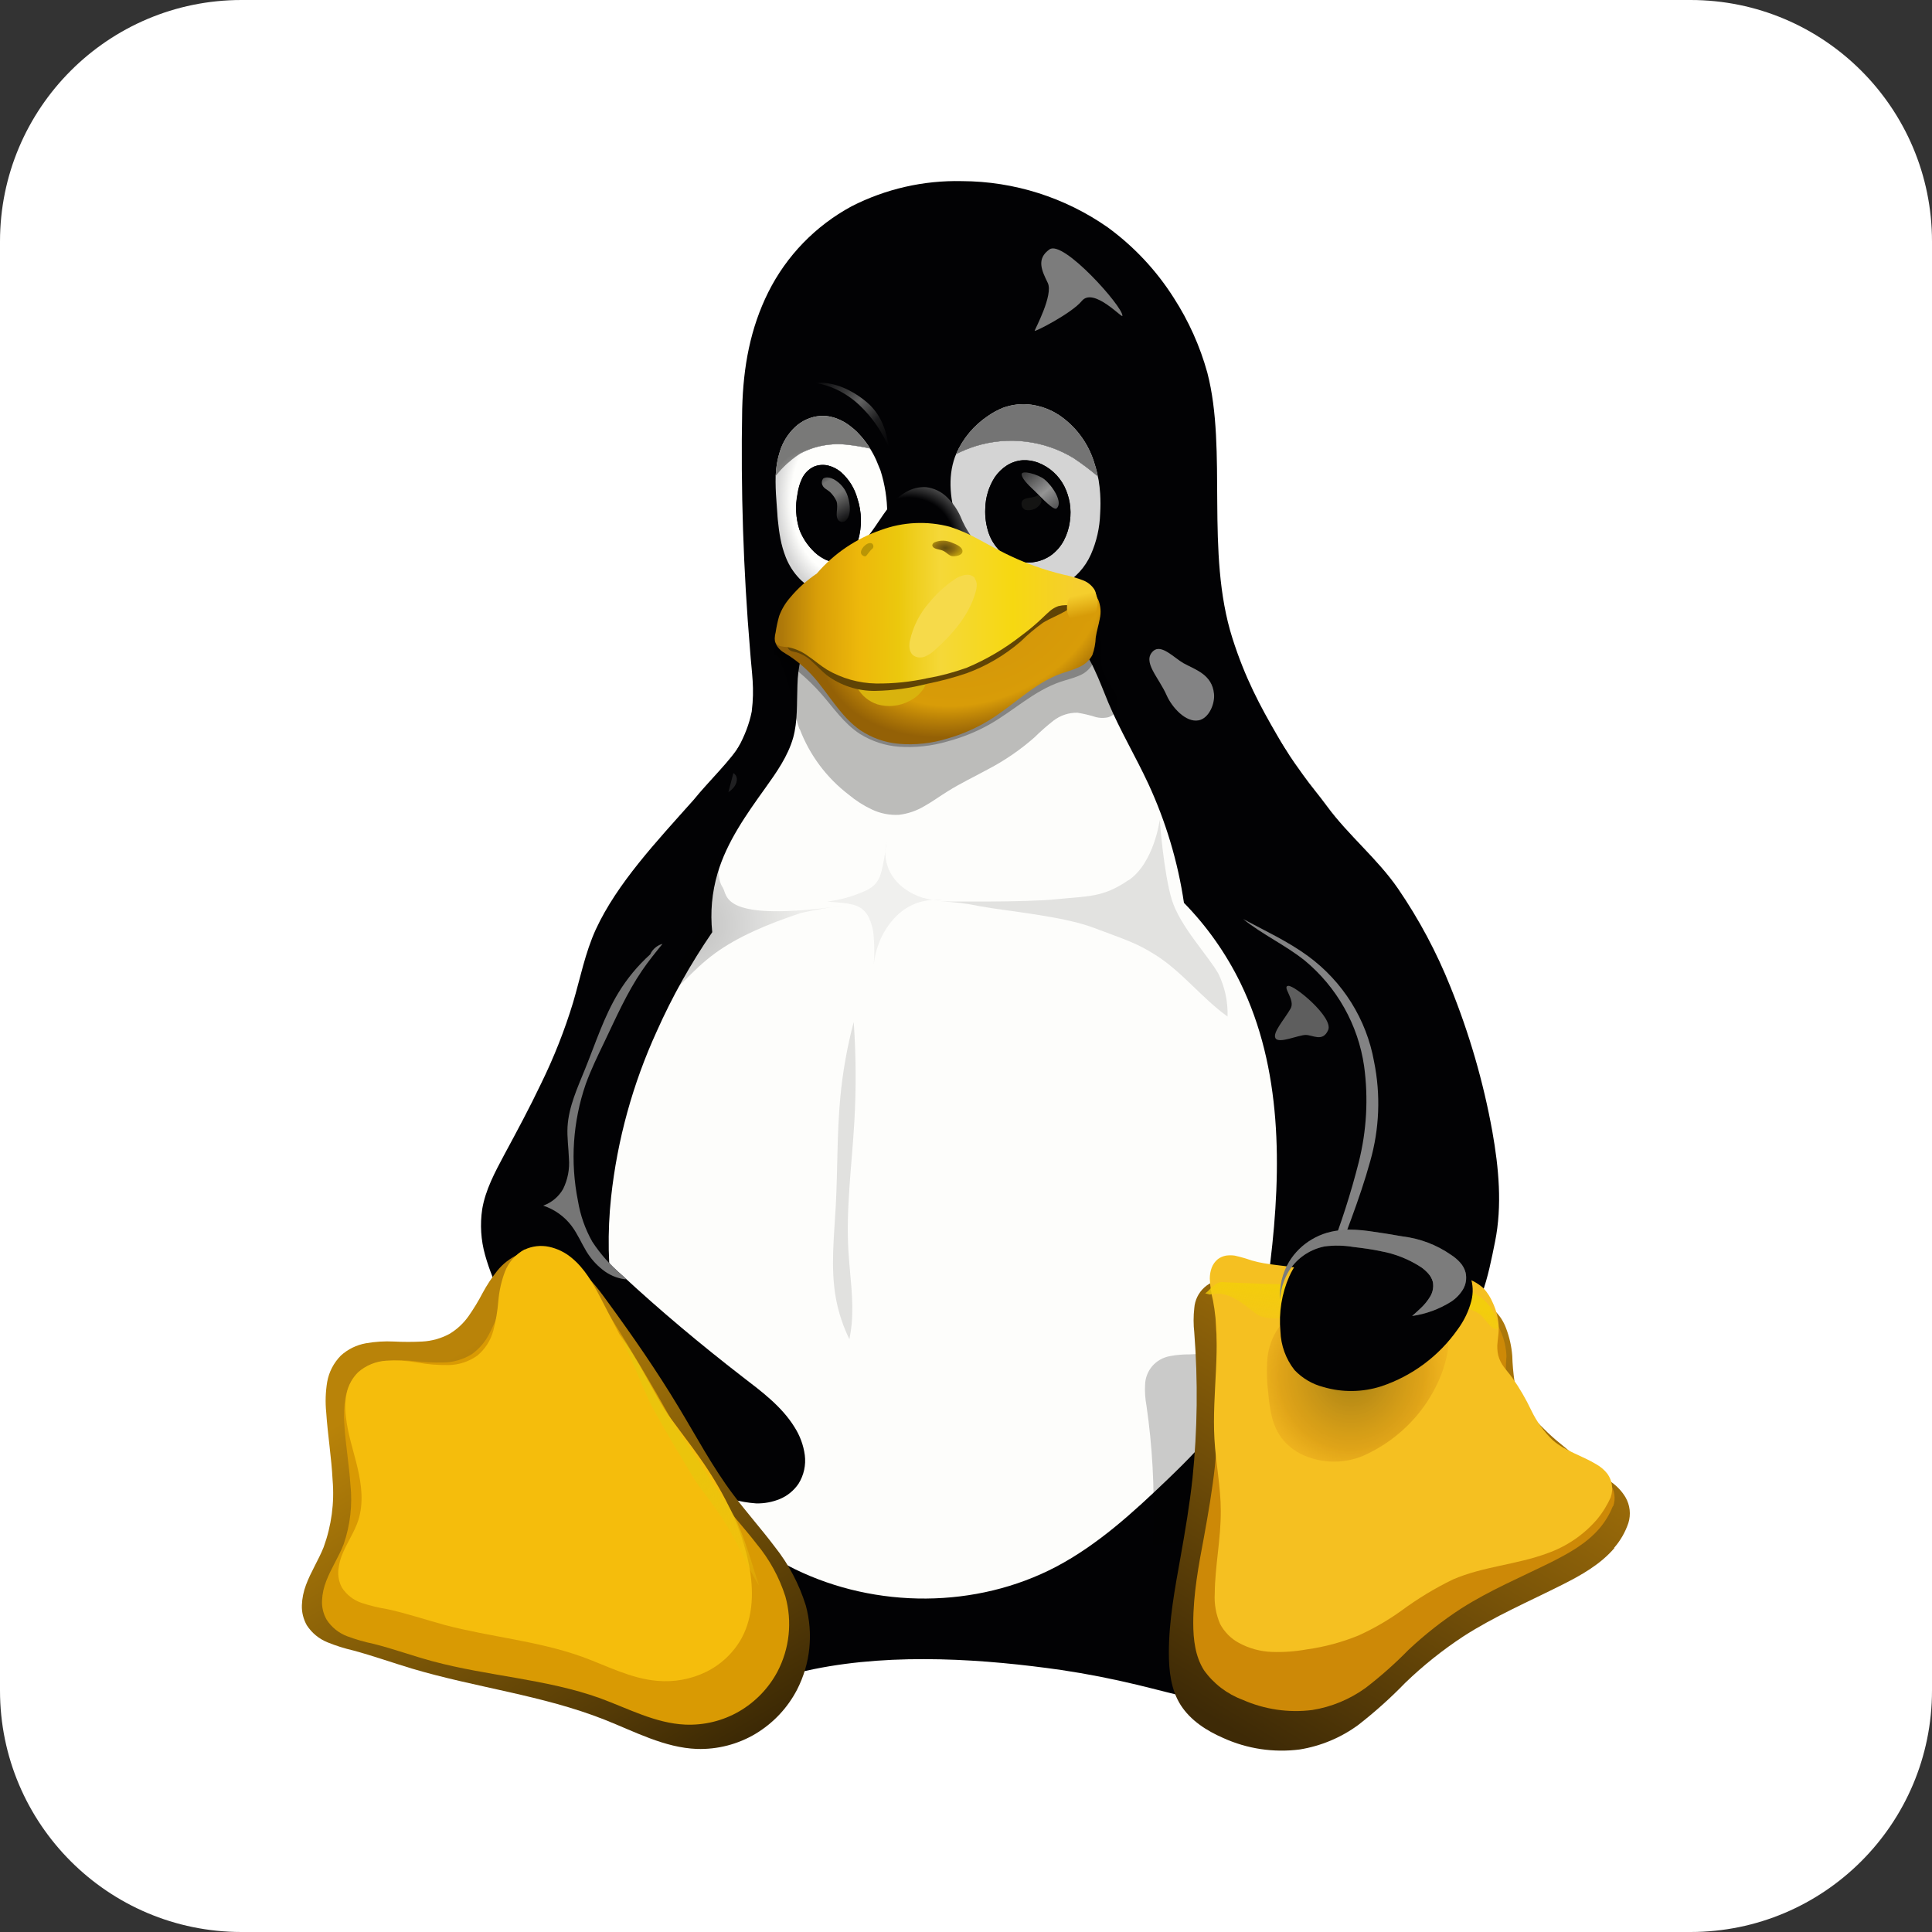 <svg width="32" height="32" viewBox="0 0 32 32" fill="none" xmlns="http://www.w3.org/2000/svg">
<rect x="0" y="0" width="32" height="32" fill="#333333" stroke="none"/>
<path d="M0 4C0 1.791 1.791 0 4 0H28C30.209 0 32 1.791 32 4V28C32 30.209 30.209 32 28 32H4C1.791 32 0 30.209 0 28V4Z" fill="white"/>
<g clip-path="url(#clip0_228_3774)">
<path d="M15.933 3C15.297 2.985 14.668 3.129 14.103 3.418C13.508 3.74 13.027 4.236 12.726 4.838C12.428 5.435 12.31 6.073 12.293 6.775C12.268 8.11 12.312 9.446 12.424 10.777C12.452 11.163 12.5 11.39 12.451 11.786C12.284 12.627 11.54 13.196 11.143 13.94C10.706 14.757 10.525 15.68 10.191 16.545C9.889 17.332 9.465 18.078 9.178 18.875C8.778 19.99 8.658 21.215 8.922 22.369C9.132 23.25 9.539 24.073 10.114 24.778C10.031 24.925 9.952 25.074 9.867 25.216C9.602 25.665 9.283 26.091 9.133 26.591C9.053 26.84 9.033 27.105 9.076 27.363C9.121 27.622 9.257 27.857 9.461 28.026C9.598 28.13 9.756 28.203 9.925 28.238C10.093 28.274 10.265 28.289 10.437 28.282C11.09 28.269 11.722 28.072 12.355 27.908C12.728 27.811 13.106 27.724 13.485 27.645C14.831 27.372 16.332 27.482 17.582 27.661C18.005 27.724 18.425 27.807 18.841 27.907C19.492 28.064 20.142 28.263 20.811 28.281C20.989 28.29 21.167 28.276 21.341 28.241C21.515 28.205 21.678 28.132 21.819 28.025C22.022 27.856 22.159 27.62 22.203 27.361C22.246 27.102 22.227 26.837 22.146 26.588C21.994 26.088 21.67 25.663 21.401 25.215C21.295 25.04 21.196 24.856 21.091 24.679C21.91 23.786 22.534 22.735 22.925 21.592C23.337 20.342 23.412 18.997 23.239 17.694C23.066 16.391 22.649 15.128 22.1 13.931C21.412 12.43 20.832 11.889 20.413 10.572C19.96 9.148 20.334 7.464 19.997 6.172C19.875 5.732 19.687 5.314 19.439 4.93C19.152 4.478 18.782 4.083 18.348 3.766C17.641 3.271 16.798 3.003 15.933 3Z" fill="#020204"/>
<path d="M13.452 10.516C13.361 10.633 13.297 10.768 13.263 10.911C13.229 11.055 13.211 11.201 13.208 11.349C13.196 11.642 13.215 11.941 13.136 12.224C13.048 12.527 12.864 12.789 12.681 13.045C12.363 13.488 12.04 13.942 11.886 14.463C11.792 14.78 11.762 15.112 11.797 15.44C11.441 15.959 11.133 16.509 10.877 17.084C10.48 17.953 10.225 18.878 10.122 19.826C9.996 20.99 10.167 22.166 10.619 23.247C10.948 24.027 11.452 24.723 12.092 25.282C12.418 25.563 12.78 25.801 13.168 25.991C14.511 26.646 16.17 26.646 17.495 25.949C18.185 25.584 18.768 25.051 19.33 24.512C19.669 24.186 20.005 23.854 20.263 23.462C20.76 22.71 20.933 21.799 21.041 20.903C21.229 19.342 21.235 17.694 20.545 16.279C20.306 15.791 19.991 15.343 19.61 14.954C19.509 14.271 19.309 13.607 19.019 12.98C18.809 12.529 18.553 12.1 18.359 11.642C18.28 11.454 18.21 11.262 18.122 11.078C18.038 10.891 17.92 10.721 17.775 10.576C17.62 10.433 17.435 10.327 17.233 10.264C17.033 10.202 16.825 10.166 16.615 10.158C16.194 10.137 15.773 10.192 15.352 10.175C15.017 10.162 14.682 10.104 14.348 10.123C14.18 10.13 14.014 10.165 13.858 10.226C13.7 10.286 13.562 10.385 13.455 10.515" fill="#FDFDFB"/>
<path opacity="0.25" d="M11.97 14.698C12.058 14.831 11.914 15.291 14.001 14.997C13.756 15.025 13.512 15.066 13.272 15.12C12.709 15.306 12.219 15.515 11.841 15.791C11.463 16.068 11.192 16.421 10.848 16.728C10.848 16.728 11.404 15.72 11.543 15.415C11.682 15.11 11.52 15.125 11.631 14.679C11.717 14.371 11.844 14.077 12.01 13.804C12.01 13.804 11.793 14.435 11.97 14.698Z" fill="url(#paint0_radial_228_3774)"/>
<path opacity="0.42" d="M18.692 14.577C18.266 14.871 18.016 14.84 17.5 14.894C16.983 14.948 15.584 14.931 15.584 14.931C15.803 14.938 16.02 14.965 16.235 15.011C16.684 15.093 17.6 15.172 18.115 15.367C18.631 15.561 18.822 15.617 19.132 15.813C19.578 16.092 19.905 16.531 20.332 16.837C20.34 16.592 20.288 16.348 20.18 16.127C20.009 15.824 19.545 15.345 19.409 14.902C19.273 14.459 19.209 13.577 19.209 13.577C19.209 13.577 19.12 14.287 18.692 14.581V14.577Z" fill="url(#paint1_radial_228_3774)"/>
<path opacity="0.2" d="M14.685 13.949C14.669 14.077 14.649 14.204 14.623 14.33C14.612 14.392 14.596 14.453 14.575 14.513C14.552 14.572 14.516 14.626 14.469 14.67C14.426 14.706 14.378 14.736 14.326 14.758C14.128 14.847 13.916 14.906 13.7 14.933C13.788 14.939 13.876 14.947 13.958 14.955C14.013 14.961 14.067 14.969 14.12 14.982C14.173 14.994 14.224 15.016 14.269 15.047C14.317 15.084 14.356 15.13 14.384 15.183C14.436 15.29 14.466 15.406 14.472 15.525C14.485 15.676 14.485 15.828 14.472 15.979C14.482 15.878 14.504 15.778 14.536 15.682C14.593 15.507 14.687 15.346 14.811 15.21C14.861 15.156 14.916 15.108 14.975 15.066C15.162 14.937 15.39 14.882 15.615 14.912C15.386 14.921 15.162 14.852 14.979 14.716C14.886 14.648 14.808 14.562 14.751 14.462C14.665 14.305 14.641 14.122 14.685 13.949Z" fill="url(#paint2_radial_228_3774)"/>
<path opacity="0.11" d="M14.14 16.928C14.032 17.338 13.957 17.756 13.918 18.178C13.862 18.774 13.875 19.374 13.843 19.972C13.816 20.48 13.755 20.993 13.843 21.493C13.886 21.732 13.962 21.964 14.069 22.182C14.086 22.099 14.098 22.015 14.106 21.931C14.144 21.525 14.075 21.118 14.052 20.711C14.011 19.997 14.111 19.285 14.151 18.572C14.182 18.024 14.179 17.475 14.14 16.928Z" fill="black"/>
<path opacity="0.25" d="M12.204 12.896C12.194 12.77 12.013 12.752 11.932 12.814C11.864 12.867 11.8 13.047 11.858 13.118C11.955 13.233 12.219 13.065 12.204 12.896Z" fill="#7C7C7C"/>
<path opacity="0.75" d="M21.335 16.329C21.441 16.312 22.088 16.854 21.999 17.06C21.909 17.267 21.744 17.141 21.625 17.142C21.506 17.143 21.184 17.29 21.127 17.198C21.071 17.106 21.27 16.89 21.374 16.709C21.463 16.564 21.23 16.344 21.335 16.329Z" fill="#7C7C7C"/>
<path d="M17.384 4.13C17.158 4.288 17.257 4.486 17.354 4.685C17.451 4.883 17.14 5.455 17.137 5.479C17.133 5.504 17.75 5.19 17.918 4.985C18.116 4.743 18.618 5.311 18.59 5.226C18.59 5.071 17.611 3.971 17.384 4.13Z" fill="#7C7C7C"/>
<path d="M19.102 10.782C18.911 10.957 19.19 11.214 19.324 11.518C19.407 11.707 19.636 11.973 19.854 11.931C20.021 11.899 20.124 11.662 20.108 11.494C20.077 11.171 19.803 11.095 19.603 10.985C19.448 10.897 19.236 10.662 19.102 10.782Z" fill="#838384"/>
<path d="M13.245 12.072C13.408 12.503 13.689 12.881 14.057 13.162C14.174 13.26 14.303 13.343 14.442 13.408C14.581 13.474 14.735 13.504 14.889 13.496C15.038 13.478 15.183 13.429 15.312 13.351C15.442 13.278 15.564 13.189 15.691 13.11C15.909 12.973 16.142 12.863 16.367 12.74C16.642 12.596 16.899 12.42 17.132 12.215C17.233 12.116 17.339 12.022 17.45 11.935C17.564 11.848 17.703 11.802 17.847 11.805C17.952 11.822 18.056 11.847 18.157 11.879C18.209 11.891 18.263 11.894 18.316 11.887C18.345 11.884 18.374 11.876 18.401 11.861C18.427 11.848 18.45 11.829 18.469 11.806C18.488 11.783 18.502 11.757 18.511 11.728C18.52 11.7 18.523 11.67 18.52 11.641C18.515 11.576 18.496 11.513 18.464 11.456C18.39 11.35 18.325 11.237 18.27 11.12C18.241 11.008 18.233 10.893 18.244 10.778C18.255 10.663 18.237 10.547 18.191 10.44C18.148 10.364 18.083 10.303 18.004 10.264C17.924 10.225 17.838 10.2 17.75 10.193C17.573 10.19 17.395 10.199 17.22 10.221C16.985 10.235 16.749 10.205 16.513 10.221C16.221 10.239 15.934 10.324 15.641 10.324C15.307 10.324 14.973 10.216 14.643 10.268C14.502 10.296 14.364 10.336 14.23 10.386C14.096 10.438 13.954 10.468 13.81 10.473C13.647 10.473 13.489 10.415 13.328 10.403C13.246 10.396 13.164 10.405 13.086 10.431C13.009 10.459 12.944 10.513 12.904 10.585C12.883 10.626 12.871 10.671 12.869 10.718C12.868 10.764 12.874 10.81 12.885 10.855C12.912 10.944 12.945 11.032 12.983 11.118C13.107 11.428 13.132 11.77 13.243 12.08" fill="black" fill-opacity="0.26"/>
<path opacity="0.3" d="M12.826 10.841C13.116 11.017 13.377 11.236 13.601 11.49C13.805 11.722 13.978 11.985 14.245 12.157C14.439 12.278 14.66 12.351 14.889 12.368C15.159 12.387 15.431 12.357 15.691 12.281C15.931 12.217 16.162 12.125 16.378 12.005C16.785 11.777 17.124 11.441 17.571 11.291C17.669 11.258 17.771 11.235 17.864 11.195C17.96 11.159 18.04 11.093 18.093 11.007C18.126 10.922 18.145 10.831 18.149 10.739C18.164 10.642 18.197 10.549 18.216 10.452C18.24 10.356 18.231 10.255 18.191 10.165C18.149 10.09 18.084 10.031 18.006 9.996C17.925 9.961 17.837 9.941 17.749 9.94C17.571 9.944 17.394 9.96 17.219 9.988C16.985 10.007 16.749 9.98 16.513 9.988C16.22 9.996 15.932 10.056 15.64 10.069C15.307 10.083 14.975 10.035 14.642 10.024C14.498 10.017 14.354 10.024 14.211 10.045C14.07 10.066 13.935 10.114 13.812 10.185C13.702 10.264 13.595 10.349 13.495 10.439C13.44 10.482 13.381 10.518 13.318 10.548C13.255 10.578 13.187 10.595 13.117 10.6C13.082 10.6 13.046 10.6 13.01 10.6C12.95 10.609 12.897 10.64 12.86 10.687C12.843 10.709 12.83 10.735 12.824 10.762C12.818 10.789 12.817 10.817 12.823 10.845" fill="black"/>
<path d="M21.61 15.91C22.145 16.354 22.495 16.977 22.594 17.661C22.666 18.19 22.636 18.729 22.506 19.247C22.375 19.765 22.212 20.273 22.017 20.77C21.937 20.968 21.878 21.173 21.841 21.383C21.803 21.594 21.834 21.811 21.929 22.003C22.056 22.216 22.261 22.37 22.501 22.434C22.736 22.5 22.985 22.503 23.221 22.443C23.457 22.385 23.853 22.31 24.045 22.162C24.531 21.787 24.647 21.136 24.763 20.565C24.883 19.969 24.825 19.344 24.718 18.742C24.57 17.921 24.336 17.117 24.023 16.343C23.795 15.773 23.505 15.229 23.158 14.722C22.818 14.226 22.336 13.839 21.98 13.354C21.857 13.185 21.707 13.01 21.586 12.839C21.321 12.472 21.383 12.541 21.221 12.303C21.103 12.128 20.916 12.071 20.72 11.995C20.608 11.947 20.487 11.921 20.364 11.92C20.242 11.918 20.12 11.941 20.006 11.987C19.893 12.033 19.79 12.1 19.703 12.186C19.616 12.272 19.547 12.374 19.501 12.486C19.392 12.741 19.361 13.022 19.413 13.293C19.485 13.642 19.621 13.974 19.814 14.273C20.01 14.624 20.265 14.939 20.567 15.205C20.892 15.473 21.283 15.649 21.611 15.91" fill="#020204"/>
<path d="M11.488 13.249C10.864 13.949 10.221 14.633 9.869 15.393C9.692 15.78 9.612 16.199 9.492 16.605C9.352 17.066 9.174 17.515 8.962 17.948C8.771 18.349 8.56 18.741 8.349 19.132C8.197 19.417 8.04 19.709 7.987 20.027C7.949 20.28 7.965 20.539 8.034 20.785C8.103 21.032 8.199 21.27 8.32 21.495C8.831 22.465 9.564 23.302 10.461 23.939C10.864 24.229 11.296 24.479 11.75 24.685C11.99 24.808 12.254 24.882 12.524 24.901C12.66 24.904 12.795 24.879 12.92 24.827C13.045 24.774 13.151 24.686 13.227 24.574C13.315 24.432 13.351 24.265 13.33 24.101C13.308 23.937 13.25 23.78 13.161 23.64C12.95 23.297 12.617 23.049 12.296 22.803C11.607 22.27 10.937 21.71 10.298 21.117C10.11 20.957 9.946 20.772 9.81 20.566C9.692 20.357 9.612 20.128 9.573 19.892C9.443 19.246 9.488 18.578 9.702 17.955C9.79 17.713 9.902 17.483 10.012 17.255C10.204 16.853 10.384 16.443 10.634 16.076C10.947 15.618 11.365 15.23 11.619 14.738C11.835 14.323 11.921 13.857 12.005 13.398C12.069 13.039 12.195 12.687 12.258 12.327C12.134 12.561 11.734 12.944 11.488 13.249Z" fill="#020204"/>
<path d="M22.695 19.234C22.848 18.697 22.87 18.132 22.759 17.585C22.634 16.883 22.241 16.257 21.663 15.834C21.332 15.592 20.957 15.419 20.59 15.222C20.909 15.479 21.29 15.653 21.61 15.909C22.145 16.352 22.495 16.975 22.594 17.659C22.666 18.189 22.636 18.727 22.506 19.246C22.375 19.763 22.212 20.271 22.017 20.769C21.937 20.966 21.878 21.171 21.841 21.381C21.823 21.503 21.825 21.626 21.845 21.747C21.899 21.531 21.965 21.317 22.042 21.108C22.264 20.484 22.519 19.873 22.695 19.234Z" fill="#838384"/>
<path opacity="0.95" d="M10.77 15.807C10.563 15.994 10.384 16.21 10.24 16.448C10.004 16.838 9.865 17.276 9.694 17.698C9.567 18.013 9.419 18.328 9.4 18.666C9.391 18.841 9.417 19.016 9.423 19.187C9.438 19.361 9.404 19.536 9.327 19.693C9.254 19.821 9.137 19.919 8.997 19.969C9.185 20.031 9.35 20.149 9.468 20.306C9.567 20.438 9.63 20.591 9.715 20.731C9.785 20.845 9.874 20.946 9.979 21.029C10.084 21.114 10.21 21.169 10.343 21.188H10.379L10.298 21.117C10.11 20.957 9.945 20.772 9.81 20.566C9.692 20.357 9.612 20.128 9.573 19.892C9.443 19.246 9.487 18.578 9.702 17.955C9.79 17.713 9.902 17.483 10.012 17.255C10.204 16.853 10.384 16.443 10.634 16.076C10.739 15.922 10.856 15.777 10.973 15.634C10.936 15.643 10.9 15.66 10.869 15.684C10.826 15.716 10.791 15.758 10.77 15.807Z" fill="#7C7C7C"/>
<path opacity="0.2" d="M25.227 24.897C25.184 25.034 25.122 25.165 25.041 25.284C24.864 25.546 24.599 25.745 24.34 25.929C23.899 26.24 23.434 26.527 23.016 26.882C22.74 27.123 22.485 27.387 22.252 27.67C22.061 27.917 21.855 28.153 21.634 28.375C21.408 28.592 21.137 28.757 20.839 28.859C20.491 28.967 20.119 28.975 19.767 28.882C19.526 28.833 19.309 28.707 19.148 28.523C18.999 28.33 18.951 28.072 18.934 27.818C18.918 27.363 18.942 26.906 19.006 26.455C19.047 26.077 19.085 25.698 19.101 25.317C19.124 24.636 19.087 23.955 18.989 23.28C18.968 23.168 18.96 23.054 18.966 22.94C18.968 22.825 19.011 22.714 19.086 22.626C19.162 22.539 19.267 22.48 19.382 22.461C19.486 22.441 19.592 22.432 19.699 22.433C19.946 22.419 20.194 22.419 20.441 22.433C20.596 22.447 20.747 22.475 20.901 22.489C21.165 22.52 21.433 22.5 21.689 22.43C21.967 22.349 22.232 22.198 22.514 22.156C22.628 22.14 22.744 22.14 22.859 22.156C22.973 22.166 23.083 22.206 23.176 22.273C23.242 22.328 23.295 22.397 23.33 22.475C23.387 22.593 23.425 22.719 23.443 22.848C23.455 22.966 23.473 23.082 23.497 23.198C23.551 23.378 23.653 23.54 23.794 23.666C23.933 23.788 24.083 23.898 24.243 23.992C24.399 24.093 24.56 24.186 24.726 24.27C24.804 24.309 24.884 24.343 24.96 24.387C25.037 24.429 25.103 24.487 25.155 24.556C25.224 24.659 25.252 24.785 25.23 24.907" fill="url(#paint3_linear_228_3774)"/>
<path d="M26.74 25.64C26.508 25.912 26.186 26.093 25.866 26.253C25.32 26.528 24.753 26.771 24.24 27.102C23.896 27.328 23.574 27.585 23.278 27.87C23.035 28.121 22.774 28.355 22.498 28.57C22.211 28.781 21.878 28.92 21.526 28.977C21.096 29.032 20.659 28.967 20.264 28.788C19.987 28.668 19.721 28.498 19.557 28.243C19.394 27.988 19.36 27.675 19.36 27.375C19.36 26.843 19.459 26.317 19.553 25.792C19.631 25.355 19.705 24.917 19.752 24.48C19.834 23.679 19.843 22.873 19.781 22.071C19.766 21.937 19.766 21.802 19.781 21.668C19.79 21.536 19.85 21.413 19.948 21.324C20.047 21.235 20.177 21.187 20.311 21.191C20.436 21.189 20.561 21.199 20.685 21.222C20.979 21.256 21.27 21.305 21.558 21.372C21.735 21.419 21.911 21.482 22.094 21.531C22.394 21.616 22.708 21.645 23.019 21.614C23.352 21.576 23.675 21.451 24.009 21.459C24.147 21.463 24.284 21.487 24.415 21.529C24.551 21.566 24.676 21.635 24.778 21.73C24.852 21.808 24.908 21.899 24.945 21.999C25.001 22.147 25.036 22.301 25.048 22.459C25.052 22.598 25.064 22.736 25.084 22.874C25.134 23.1 25.241 23.309 25.396 23.482C25.549 23.654 25.717 23.812 25.898 23.955C26.075 24.102 26.251 24.248 26.443 24.378C26.531 24.438 26.625 24.495 26.708 24.562C26.794 24.626 26.868 24.707 26.923 24.799C26.96 24.863 26.984 24.934 26.992 25.008C27 25.081 26.993 25.155 26.971 25.226C26.92 25.377 26.84 25.516 26.735 25.637L26.74 25.64Z" fill="url(#paint4_linear_228_3774)"/>
<path d="M26.713 24.949C26.659 25.085 26.582 25.211 26.486 25.322C26.274 25.568 25.98 25.729 25.692 25.875C25.193 26.122 24.676 26.34 24.206 26.639C23.894 26.841 23.601 27.072 23.33 27.326C23.108 27.553 22.87 27.764 22.619 27.957C22.357 28.146 22.055 28.272 21.736 28.323C21.343 28.373 20.944 28.314 20.582 28.154C20.324 28.058 20.1 27.887 19.941 27.663C19.796 27.434 19.764 27.153 19.764 26.882C19.764 26.404 19.852 25.93 19.941 25.461C20.012 25.069 20.08 24.677 20.123 24.282C20.195 23.562 20.203 22.838 20.149 22.117C20.136 21.997 20.136 21.875 20.149 21.755C20.158 21.636 20.213 21.525 20.302 21.445C20.391 21.365 20.507 21.322 20.628 21.324C20.742 21.323 20.857 21.332 20.97 21.353C21.237 21.384 21.502 21.43 21.765 21.488C21.929 21.531 22.09 21.588 22.254 21.631C22.528 21.708 22.814 21.733 23.098 21.706C23.402 21.671 23.698 21.56 24.003 21.567C24.129 21.571 24.253 21.592 24.373 21.63C24.497 21.662 24.611 21.724 24.705 21.81C24.771 21.88 24.822 21.962 24.857 22.052C24.914 22.182 24.946 22.322 24.952 22.465C24.939 22.613 24.936 22.761 24.942 22.909C24.962 23.028 25.007 23.142 25.074 23.242C25.142 23.342 25.216 23.438 25.297 23.528C25.441 23.712 25.607 23.878 25.791 24.023C26.008 24.177 26.265 24.268 26.488 24.414C26.556 24.455 26.616 24.507 26.665 24.57C26.704 24.624 26.729 24.687 26.739 24.753C26.748 24.819 26.742 24.886 26.719 24.949" fill="#CD8907"/>
<path d="M26.682 24.793C26.622 24.928 26.544 25.055 26.449 25.169C26.229 25.423 25.947 25.615 25.629 25.727C25.12 25.917 24.565 25.944 24.065 26.161C23.764 26.307 23.478 26.481 23.209 26.68C22.99 26.837 22.756 26.972 22.51 27.085C22.231 27.2 21.939 27.279 21.639 27.32C21.451 27.354 21.26 27.368 21.069 27.361C20.876 27.355 20.688 27.303 20.519 27.211C20.386 27.139 20.278 27.029 20.208 26.896C20.14 26.738 20.11 26.566 20.12 26.394C20.124 25.937 20.223 25.484 20.22 25.026C20.22 24.627 20.137 24.238 20.115 23.836C20.071 23.07 20.236 22.292 20.091 21.541C20.061 21.422 20.043 21.301 20.038 21.178C20.038 21.117 20.048 21.056 20.069 20.999C20.09 20.942 20.126 20.892 20.173 20.854C20.212 20.825 20.258 20.806 20.306 20.797C20.354 20.79 20.403 20.79 20.451 20.797C20.546 20.818 20.639 20.845 20.731 20.877C20.996 20.956 21.279 20.954 21.55 21.014C21.721 21.05 21.885 21.112 22.053 21.157C22.335 21.237 22.629 21.263 22.921 21.233C23.232 21.197 23.539 21.084 23.85 21.092C23.979 21.097 24.107 21.119 24.23 21.156C24.358 21.188 24.475 21.25 24.572 21.338C24.638 21.41 24.69 21.493 24.727 21.582C24.788 21.713 24.822 21.856 24.824 22C24.824 22.075 24.812 22.15 24.805 22.224C24.795 22.299 24.799 22.375 24.815 22.448C24.834 22.52 24.868 22.588 24.913 22.647C24.957 22.706 25.006 22.761 25.05 22.822C25.169 22.992 25.274 23.172 25.363 23.36C25.452 23.547 25.574 23.716 25.724 23.859C25.934 24.039 26.207 24.111 26.441 24.254C26.512 24.294 26.574 24.347 26.624 24.411C26.663 24.466 26.689 24.529 26.698 24.595C26.708 24.662 26.702 24.73 26.68 24.794" fill="#F5C021"/>
<path d="M20.039 21.442C20.329 21.365 20.575 21.582 20.785 21.745C20.921 21.86 21.117 21.833 21.283 21.833C21.558 21.822 21.833 21.878 22.108 21.844C22.65 21.799 23.183 21.669 23.728 21.644C23.988 21.628 24.28 21.613 24.506 21.764C24.594 21.826 24.73 22.091 24.82 21.991C24.801 21.849 24.742 21.715 24.649 21.605C24.557 21.495 24.434 21.413 24.296 21.37C24.077 21.336 23.855 21.395 23.635 21.376C22.979 21.36 22.328 21.24 21.671 21.274C21.215 21.279 20.758 21.258 20.302 21.239C20.125 21.204 20.059 21.361 19.962 21.422" fill="url(#paint5_linear_228_3774)"/>
<path d="M8.584 20.774C8.727 20.718 8.884 20.704 9.035 20.733C9.185 20.762 9.327 20.822 9.453 20.908C9.706 21.083 9.895 21.326 10.071 21.571C10.483 22.135 10.88 22.709 11.24 23.307C11.534 23.793 11.799 24.294 12.14 24.749C12.361 25.046 12.609 25.322 12.831 25.617C13.062 25.907 13.236 26.237 13.346 26.59C13.474 27.057 13.423 27.555 13.202 27.986C13.045 28.288 12.808 28.54 12.516 28.716C12.223 28.891 11.886 28.978 11.545 28.968C11.005 28.948 10.512 28.68 10.01 28.482C8.988 28.078 7.877 27.951 6.823 27.637C6.499 27.54 6.181 27.426 5.851 27.337C5.705 27.303 5.561 27.258 5.422 27.201C5.282 27.144 5.164 27.046 5.082 26.92C5.025 26.819 4.996 26.704 5 26.589C5.004 26.474 5.027 26.36 5.068 26.252C5.148 26.035 5.276 25.839 5.361 25.625C5.49 25.27 5.541 24.892 5.509 24.515C5.49 24.14 5.428 23.767 5.403 23.392C5.386 23.225 5.392 23.056 5.419 22.89C5.448 22.725 5.527 22.573 5.645 22.453C5.761 22.347 5.905 22.277 6.06 22.249C6.213 22.222 6.37 22.212 6.526 22.22C6.682 22.228 6.838 22.228 6.994 22.22C7.151 22.212 7.303 22.169 7.442 22.095C7.569 22.019 7.679 21.917 7.764 21.795C7.848 21.674 7.925 21.548 7.993 21.417C8.063 21.287 8.144 21.163 8.236 21.048C8.329 20.932 8.448 20.84 8.584 20.779" fill="url(#paint6_linear_228_3774)"/>
<path d="M8.808 21.015C8.938 20.966 9.08 20.957 9.215 20.989C9.35 21.02 9.476 21.08 9.585 21.164C9.804 21.332 9.956 21.569 10.103 21.8C10.456 22.364 10.796 22.933 11.119 23.513C11.365 23.951 11.599 24.396 11.9 24.798C12.099 25.061 12.328 25.308 12.532 25.572C12.745 25.829 12.907 26.124 13.008 26.441C13.125 26.859 13.078 27.305 12.876 27.69C12.73 27.963 12.51 28.191 12.241 28.347C11.971 28.503 11.662 28.578 11.35 28.565C10.855 28.543 10.404 28.298 9.937 28.127C9.045 27.807 8.083 27.763 7.163 27.515C6.835 27.427 6.515 27.309 6.186 27.227C6.038 27.196 5.894 27.155 5.752 27.102C5.611 27.049 5.49 26.952 5.409 26.825C5.354 26.728 5.328 26.617 5.334 26.506C5.339 26.395 5.364 26.286 5.405 26.183C5.485 25.975 5.61 25.788 5.691 25.581C5.801 25.262 5.84 24.924 5.804 24.59C5.782 24.255 5.723 23.924 5.703 23.588C5.69 23.439 5.697 23.289 5.723 23.141C5.75 22.993 5.82 22.855 5.925 22.746C6.047 22.634 6.202 22.564 6.367 22.544C6.53 22.525 6.694 22.525 6.857 22.544C7.02 22.564 7.184 22.571 7.348 22.567C7.513 22.564 7.674 22.516 7.814 22.43C7.935 22.343 8.034 22.229 8.101 22.097C8.169 21.967 8.228 21.832 8.278 21.694C8.328 21.555 8.394 21.422 8.475 21.299C8.556 21.174 8.673 21.075 8.81 21.015" fill="#D99A03"/>
<path d="M8.688 20.698C8.815 20.638 8.958 20.622 9.095 20.651C9.232 20.681 9.359 20.743 9.466 20.832C9.681 21.007 9.819 21.251 9.945 21.492C10.236 22.047 10.508 22.613 10.857 23.136C11.111 23.515 11.403 23.869 11.66 24.245C12.007 24.757 12.289 25.32 12.406 25.922C12.484 26.327 12.482 26.765 12.285 27.131C12.151 27.373 11.946 27.568 11.697 27.691C11.445 27.814 11.165 27.865 10.885 27.84C10.444 27.802 10.05 27.589 9.638 27.44C8.908 27.178 8.118 27.113 7.367 26.915C7.049 26.828 6.739 26.723 6.417 26.653C6.274 26.63 6.133 26.596 5.995 26.551C5.857 26.506 5.739 26.415 5.662 26.293C5.615 26.204 5.595 26.104 5.604 26.004C5.614 25.905 5.64 25.808 5.681 25.717C5.759 25.533 5.875 25.367 5.936 25.176C6.024 24.897 5.989 24.595 5.922 24.311C5.855 24.026 5.758 23.747 5.728 23.456C5.712 23.327 5.717 23.195 5.744 23.068C5.772 22.939 5.837 22.822 5.931 22.729C6.06 22.615 6.224 22.548 6.397 22.537C6.569 22.527 6.741 22.537 6.911 22.567C7.08 22.598 7.253 22.612 7.425 22.61C7.598 22.608 7.766 22.553 7.906 22.453C8.036 22.345 8.128 22.2 8.171 22.038C8.213 21.877 8.241 21.714 8.254 21.548C8.268 21.383 8.304 21.22 8.363 21.064C8.423 20.907 8.539 20.776 8.688 20.695" fill="#F5BD0C"/>
<path d="M10.247 22.08C10.477 22.493 10.617 22.965 10.845 23.382C11.056 23.764 11.294 24.158 11.508 24.511C11.603 24.669 11.824 24.91 12.048 25.285C12.251 25.624 12.456 26.099 12.571 26.258C12.505 26.072 12.37 25.571 12.208 25.214C12.057 24.881 11.881 24.689 11.773 24.514C11.559 24.163 11.331 23.844 11.11 23.507C10.808 23.043 10.581 22.524 10.247 22.082V22.08Z" fill="url(#paint7_linear_228_3774)"/>
<path opacity="0.35" d="M23.94 22.053C23.887 21.958 23.802 21.884 23.699 21.843C23.597 21.804 23.488 21.785 23.378 21.789C23.16 21.789 22.943 21.847 22.724 21.828C22.542 21.8 22.362 21.757 22.187 21.701C22.002 21.649 21.808 21.645 21.622 21.689C21.423 21.744 21.253 21.87 21.143 22.043C21.051 22.197 20.997 22.37 20.988 22.549C20.978 22.727 20.984 22.905 21.007 23.082C21.017 23.21 21.037 23.337 21.065 23.462C21.095 23.588 21.148 23.707 21.222 23.813C21.335 23.961 21.491 24.073 21.669 24.134C21.959 24.24 22.278 24.234 22.564 24.119C23.067 23.9 23.483 23.521 23.744 23.042C23.837 22.872 23.908 22.691 23.954 22.502C23.974 22.428 23.986 22.352 23.988 22.275C23.99 22.198 23.974 22.121 23.94 22.052" fill="url(#paint8_radial_228_3774)"/>
<path opacity="0.35" d="M23.94 21.778C23.879 21.703 23.794 21.649 23.699 21.625C23.595 21.597 23.486 21.584 23.378 21.586C23.16 21.586 22.943 21.628 22.724 21.615C22.544 21.594 22.364 21.563 22.187 21.522C22 21.486 21.809 21.483 21.622 21.513C21.438 21.545 21.27 21.635 21.143 21.77C21.054 21.872 21 22 20.988 22.135C20.978 22.264 20.984 22.393 21.007 22.521C21.017 22.614 21.037 22.707 21.065 22.797C21.097 22.892 21.151 22.979 21.222 23.05C21.349 23.164 21.503 23.244 21.669 23.283C21.963 23.359 22.272 23.355 22.564 23.272C23.064 23.116 23.486 22.834 23.744 22.494C23.835 22.375 23.906 22.244 23.954 22.103C23.974 22.051 23.986 21.995 23.988 21.939C23.99 21.881 23.973 21.825 23.94 21.778Z" fill="url(#paint9_radial_228_3774)"/>
<path d="M24.355 21.151C24.317 21.055 24.257 20.968 24.179 20.9C24.1 20.832 24.011 20.777 23.914 20.738C23.718 20.667 23.516 20.617 23.31 20.589C23.118 20.553 22.927 20.51 22.734 20.478C22.535 20.435 22.328 20.431 22.128 20.467C21.953 20.508 21.793 20.593 21.662 20.713C21.532 20.834 21.427 20.98 21.354 21.142C21.229 21.428 21.179 21.741 21.208 22.052C21.216 22.284 21.297 22.509 21.441 22.692C21.571 22.829 21.737 22.927 21.921 22.974C22.235 23.066 22.569 23.061 22.88 22.961C23.393 22.789 23.836 22.458 24.145 22.017C24.25 21.875 24.327 21.715 24.371 21.544C24.404 21.414 24.399 21.277 24.355 21.149" fill="#020204"/>
<path d="M22.239 20.375C22.059 20.384 21.884 20.436 21.729 20.528C21.574 20.619 21.444 20.747 21.351 20.9C21.239 21.089 21.188 21.308 21.204 21.527C21.209 21.373 21.251 21.223 21.326 21.089C21.389 20.976 21.477 20.877 21.583 20.8C21.688 20.724 21.809 20.671 21.938 20.645C22.097 20.624 22.259 20.627 22.418 20.654C22.571 20.672 22.725 20.692 22.876 20.725C23.112 20.768 23.336 20.858 23.536 20.987C23.582 21.018 23.623 21.055 23.66 21.097C23.697 21.138 23.723 21.188 23.735 21.242C23.747 21.323 23.73 21.405 23.688 21.474C23.646 21.544 23.595 21.607 23.536 21.663C23.489 21.709 23.439 21.751 23.389 21.797C23.618 21.764 23.837 21.684 24.032 21.562C24.113 21.509 24.181 21.439 24.231 21.357C24.281 21.273 24.296 21.173 24.275 21.078C24.258 21.014 24.226 20.956 24.181 20.908C24.137 20.86 24.087 20.818 24.032 20.783C23.795 20.618 23.52 20.514 23.232 20.479C23.049 20.446 22.863 20.417 22.678 20.391C22.532 20.37 22.384 20.362 22.236 20.367L22.239 20.375Z" fill="url(#paint10_radial_228_3774)"/>
<path d="M22.239 20.375C22.059 20.384 21.884 20.436 21.729 20.528C21.574 20.619 21.444 20.747 21.351 20.9C21.239 21.089 21.188 21.308 21.204 21.527C21.209 21.373 21.251 21.223 21.326 21.089C21.389 20.976 21.477 20.877 21.583 20.8C21.688 20.724 21.809 20.671 21.938 20.645C22.097 20.624 22.259 20.627 22.418 20.654C22.571 20.672 22.725 20.692 22.876 20.725C23.112 20.768 23.336 20.858 23.536 20.987C23.582 21.018 23.623 21.055 23.66 21.097C23.697 21.138 23.723 21.188 23.735 21.242C23.747 21.323 23.73 21.405 23.688 21.474C23.646 21.544 23.595 21.607 23.536 21.663C23.489 21.709 23.439 21.751 23.389 21.797C23.618 21.764 23.837 21.684 24.032 21.562C24.113 21.509 24.181 21.439 24.231 21.357C24.281 21.273 24.296 21.173 24.275 21.078C24.258 21.014 24.226 20.956 24.181 20.908C24.137 20.86 24.087 20.818 24.032 20.783C23.795 20.618 23.52 20.514 23.232 20.479C23.049 20.446 22.863 20.417 22.678 20.391C22.532 20.37 22.384 20.362 22.236 20.367L22.239 20.375Z" fill="url(#paint11_linear_228_3774)"/>
<path d="M14.578 9.218C14.597 9.174 14.613 9.128 14.626 9.082C14.652 8.989 14.67 8.894 14.681 8.797C14.67 8.894 14.652 8.989 14.626 9.082C14.613 9.128 14.597 9.174 14.578 9.218Z" fill="url(#paint12_radial_228_3774)"/>
<path d="M13.676 6.889C13.646 6.888 13.617 6.888 13.587 6.889C13.617 6.888 13.646 6.888 13.676 6.889Z" fill="url(#paint13_radial_228_3774)"/>
<path d="M14.514 7.623C14.484 7.556 14.449 7.492 14.41 7.429C14.291 7.402 14.17 7.381 14.048 7.368C13.772 7.333 13.492 7.384 13.247 7.515C13.095 7.614 12.96 7.737 12.847 7.879C12.844 8.013 12.848 8.147 12.859 8.281L12.867 8.397L12.875 8.504C12.875 8.539 12.881 8.574 12.883 8.61C12.893 8.716 12.907 8.821 12.927 8.925C12.947 9.029 12.976 9.131 13.015 9.23C13.067 9.362 13.144 9.483 13.243 9.585C13.342 9.688 13.468 9.761 13.607 9.798C13.737 9.83 13.874 9.825 14.002 9.784C14.13 9.743 14.247 9.673 14.342 9.579C14.446 9.476 14.527 9.353 14.582 9.218C14.6 9.174 14.616 9.128 14.629 9.082C14.655 8.989 14.674 8.894 14.684 8.797C14.694 8.701 14.697 8.604 14.695 8.507C14.695 8.265 14.657 8.024 14.584 7.793C14.561 7.735 14.537 7.679 14.514 7.623ZM14.212 8.951C14.19 9.028 14.154 9.1 14.106 9.163C14.055 9.231 13.981 9.279 13.898 9.297C13.815 9.314 13.728 9.301 13.653 9.26C13.576 9.22 13.507 9.167 13.449 9.102C13.357 9.006 13.286 8.893 13.239 8.769C13.18 8.578 13.171 8.375 13.212 8.179C13.224 8.088 13.251 7.999 13.291 7.916C13.331 7.836 13.396 7.771 13.477 7.731C13.553 7.698 13.638 7.692 13.719 7.711C13.799 7.732 13.873 7.77 13.935 7.824C14.063 7.94 14.155 8.09 14.2 8.256C14.275 8.481 14.279 8.724 14.212 8.951Z" fill="url(#paint14_radial_228_3774)"/>
<path d="M14.41 7.429C14.449 7.492 14.484 7.556 14.514 7.623C14.441 7.456 14.338 7.304 14.212 7.172C14.171 7.13 14.127 7.091 14.079 7.056C14.127 7.091 14.171 7.13 14.212 7.172C14.287 7.25 14.354 7.337 14.41 7.429Z" fill="url(#paint15_radial_228_3774)"/>
<path d="M13.934 7.824C13.872 7.77 13.798 7.732 13.718 7.711C13.637 7.692 13.553 7.698 13.476 7.731C13.394 7.771 13.327 7.838 13.286 7.92C13.246 8.003 13.22 8.091 13.208 8.182C13.168 8.379 13.18 8.582 13.242 8.773C13.289 8.896 13.36 9.009 13.451 9.106C13.509 9.169 13.577 9.221 13.654 9.26C13.728 9.3 13.814 9.313 13.897 9.294C13.98 9.276 14.053 9.229 14.103 9.161C14.152 9.098 14.189 9.027 14.213 8.951C14.279 8.725 14.276 8.483 14.202 8.258C14.156 8.091 14.064 7.941 13.934 7.824ZM14.007 8.628C13.992 8.639 13.973 8.645 13.954 8.645C13.935 8.645 13.917 8.639 13.902 8.628C13.819 8.555 13.902 8.403 13.858 8.299C13.833 8.247 13.8 8.198 13.759 8.157C13.719 8.112 13.647 8.092 13.626 8.037C13.618 8.019 13.614 8 13.616 7.981C13.618 7.961 13.625 7.943 13.637 7.927C13.681 7.891 13.758 7.912 13.813 7.938C13.927 7.999 14.011 8.101 14.05 8.222C14.086 8.353 14.109 8.537 14.007 8.628Z" fill="#020204"/>
<path d="M13.81 7.938C13.759 7.912 13.682 7.891 13.633 7.927C13.622 7.943 13.614 7.961 13.613 7.981C13.611 8 13.614 8.019 13.623 8.037C13.644 8.092 13.711 8.112 13.755 8.157C13.796 8.198 13.83 8.247 13.854 8.299C13.895 8.403 13.815 8.555 13.898 8.628C13.913 8.639 13.932 8.645 13.951 8.645C13.97 8.645 13.988 8.639 14.003 8.628C14.105 8.54 14.082 8.353 14.042 8.222C14.005 8.101 13.921 8 13.81 7.938Z" fill="#020204"/>
<path d="M13.81 7.938C13.759 7.912 13.682 7.891 13.633 7.927C13.622 7.943 13.614 7.961 13.613 7.981C13.611 8 13.614 8.019 13.623 8.037C13.644 8.092 13.711 8.112 13.755 8.157C13.796 8.198 13.83 8.247 13.854 8.299C13.895 8.403 13.815 8.555 13.898 8.628C13.913 8.639 13.932 8.645 13.951 8.645C13.97 8.645 13.988 8.639 14.003 8.628C14.105 8.54 14.082 8.353 14.042 8.222C14.005 8.101 13.921 8 13.81 7.938Z" fill="url(#paint16_linear_228_3774)"/>
<path d="M13.247 7.515C13.492 7.384 13.772 7.333 14.048 7.368C14.17 7.381 14.291 7.402 14.41 7.429C14.354 7.337 14.287 7.25 14.211 7.172C14.171 7.13 14.126 7.091 14.079 7.056C14.033 7.02 13.982 6.988 13.929 6.963C13.85 6.923 13.764 6.898 13.675 6.889C13.646 6.888 13.617 6.888 13.587 6.889C13.429 6.901 13.28 6.968 13.165 7.077C13.051 7.186 12.966 7.322 12.919 7.471C12.876 7.604 12.852 7.742 12.848 7.881C12.96 7.738 13.095 7.615 13.247 7.515Z" fill="url(#paint17_radial_228_3774)"/>
<path d="M13.247 7.515C13.492 7.384 13.772 7.333 14.048 7.368C14.17 7.381 14.291 7.402 14.41 7.429C14.354 7.337 14.287 7.25 14.211 7.172C14.171 7.13 14.126 7.091 14.079 7.056C14.033 7.02 13.982 6.988 13.929 6.963C13.85 6.923 13.764 6.898 13.675 6.889C13.646 6.888 13.617 6.888 13.587 6.889C13.429 6.901 13.28 6.968 13.165 7.077C13.051 7.186 12.966 7.322 12.919 7.471C12.876 7.604 12.852 7.742 12.848 7.881C12.96 7.738 13.095 7.615 13.247 7.515Z" fill="url(#paint18_radial_228_3774)"/>
<path d="M13.846 6.447C13.989 6.514 14.12 6.602 14.234 6.71C14.45 6.914 14.62 7.162 14.731 7.437C14.682 7.142 14.605 6.903 14.41 6.71C14.292 6.598 14.155 6.506 14.007 6.438C13.89 6.384 13.765 6.351 13.638 6.34C13.549 6.34 13.532 6.34 13.514 6.34C13.496 6.34 13.482 6.34 13.538 6.348C13.645 6.368 13.748 6.401 13.846 6.447Z" fill="url(#paint19_linear_228_3774)"/>
<path d="M17.437 6.813C17.329 6.758 17.212 6.721 17.091 6.704C17.051 6.698 17.01 6.696 16.97 6.695C17.01 6.696 17.051 6.698 17.091 6.704C17.212 6.721 17.329 6.758 17.437 6.813Z" fill="url(#paint20_radial_228_3774)"/>
<path d="M18.197 7.954C18.183 7.881 18.168 7.809 18.147 7.738C18.161 7.787 18.173 7.838 18.183 7.89L18.197 7.954Z" fill="url(#paint21_radial_228_3774)"/>
<path d="M18.197 7.954L18.183 7.89C18.056 7.782 17.922 7.681 17.782 7.588C17.542 7.442 17.273 7.349 16.993 7.315C16.713 7.28 16.429 7.306 16.16 7.389C16.049 7.424 15.941 7.468 15.837 7.521C15.831 7.536 15.824 7.551 15.818 7.566C15.691 7.916 15.74 8.309 15.862 8.66C15.984 9.011 16.198 9.36 16.514 9.581C16.593 9.635 16.678 9.68 16.768 9.715C16.857 9.75 16.951 9.774 17.046 9.786C17.238 9.809 17.433 9.775 17.606 9.688C17.812 9.575 17.974 9.397 18.069 9.183C18.163 8.969 18.215 8.74 18.222 8.507C18.229 8.396 18.229 8.285 18.222 8.174C18.217 8.101 18.209 8.026 18.197 7.954ZM17.721 8.63C17.707 8.742 17.673 8.851 17.621 8.952C17.568 9.052 17.492 9.138 17.399 9.204C17.281 9.284 17.14 9.324 16.997 9.317C16.854 9.31 16.716 9.258 16.606 9.167C16.5 9.077 16.42 8.96 16.375 8.829C16.331 8.698 16.312 8.56 16.319 8.422C16.323 8.237 16.378 8.057 16.479 7.901C16.531 7.825 16.598 7.76 16.676 7.71C16.754 7.66 16.844 7.63 16.937 7.623C17.023 7.618 17.11 7.632 17.192 7.662C17.381 7.734 17.536 7.873 17.627 8.052C17.717 8.231 17.75 8.432 17.721 8.63Z" fill="url(#paint22_radial_228_3774)"/>
<path d="M18.197 7.954C18.209 8.026 18.217 8.101 18.222 8.174C18.217 8.101 18.209 8.026 18.197 7.954Z" fill="url(#paint23_radial_228_3774)"/>
<path d="M17.191 7.662C17.11 7.631 17.023 7.618 16.936 7.623C16.843 7.63 16.753 7.66 16.675 7.71C16.598 7.76 16.531 7.825 16.479 7.901C16.378 8.056 16.323 8.237 16.32 8.421C16.313 8.559 16.332 8.697 16.376 8.828C16.421 8.959 16.501 9.076 16.607 9.166C16.717 9.257 16.854 9.31 16.997 9.316C17.141 9.323 17.282 9.283 17.4 9.203C17.493 9.138 17.568 9.051 17.621 8.951C17.673 8.852 17.707 8.744 17.721 8.632C17.75 8.434 17.717 8.231 17.627 8.052C17.535 7.873 17.38 7.734 17.191 7.662ZM17.247 8.323C17.223 8.37 17.184 8.407 17.136 8.429C17.088 8.451 17.034 8.456 16.982 8.443C16.959 8.43 16.941 8.41 16.931 8.385C16.921 8.361 16.92 8.333 16.928 8.308C16.962 8.234 17.083 8.253 17.16 8.221C17.174 8.215 17.189 8.197 17.203 8.203C17.223 8.215 17.239 8.233 17.247 8.255C17.255 8.277 17.255 8.301 17.247 8.323ZM17.507 8.419C17.458 8.468 17.258 8.25 17.154 8.145C17.065 8.058 16.936 7.948 16.924 7.862C16.912 7.775 17.201 7.862 17.299 7.938C17.434 8.049 17.609 8.318 17.507 8.419Z" fill="#020204"/>
<path d="M17.2 8.205C17.186 8.199 17.171 8.217 17.156 8.222C17.08 8.253 16.959 8.234 16.925 8.31C16.917 8.335 16.918 8.362 16.927 8.387C16.937 8.412 16.956 8.432 16.979 8.445C17.03 8.457 17.084 8.452 17.133 8.431C17.181 8.409 17.22 8.372 17.244 8.325C17.252 8.303 17.251 8.279 17.243 8.257C17.235 8.235 17.22 8.217 17.2 8.205Z" fill="#141413"/>
<path d="M17.297 7.938C17.198 7.858 16.909 7.775 16.922 7.862C16.934 7.948 17.064 8.06 17.151 8.145C17.258 8.25 17.458 8.468 17.504 8.419C17.609 8.318 17.434 8.049 17.297 7.938Z" fill="#020204"/>
<path d="M17.297 7.938C17.198 7.858 16.909 7.775 16.922 7.862C16.934 7.948 17.064 8.06 17.151 8.145C17.258 8.25 17.458 8.468 17.504 8.419C17.609 8.318 17.434 8.049 17.297 7.938Z" fill="url(#paint24_linear_228_3774)"/>
<path d="M16.848 6.7C16.889 6.696 16.929 6.694 16.97 6.695C16.929 6.694 16.889 6.696 16.848 6.7Z" fill="url(#paint25_linear_228_3774)"/>
<path d="M16.16 7.389C16.429 7.306 16.713 7.28 16.993 7.315C17.273 7.349 17.542 7.442 17.783 7.588C17.922 7.681 18.056 7.782 18.183 7.89C18.173 7.838 18.161 7.787 18.147 7.738C18.137 7.703 18.126 7.667 18.114 7.632C18.012 7.323 17.81 7.056 17.539 6.874C17.504 6.852 17.47 6.832 17.434 6.813C17.325 6.758 17.208 6.721 17.088 6.704C16.926 6.681 16.762 6.699 16.609 6.756C16.523 6.791 16.442 6.835 16.366 6.888C16.132 7.044 15.948 7.263 15.836 7.52C15.94 7.468 16.048 7.424 16.16 7.389Z" fill="url(#paint26_radial_228_3774)"/>
<path d="M16.16 7.389C16.429 7.306 16.713 7.28 16.993 7.315C17.273 7.349 17.542 7.442 17.783 7.588C17.922 7.681 18.056 7.782 18.183 7.89C18.173 7.838 18.161 7.787 18.147 7.738C18.137 7.703 18.126 7.667 18.114 7.632C18.012 7.323 17.81 7.056 17.539 6.874C17.504 6.852 17.47 6.832 17.434 6.813C17.325 6.758 17.208 6.721 17.088 6.704C16.926 6.681 16.762 6.699 16.609 6.756C16.523 6.791 16.442 6.835 16.366 6.888C16.132 7.044 15.948 7.263 15.836 7.52C15.94 7.468 16.048 7.424 16.16 7.389Z" fill="url(#paint27_linear_228_3774)"/>
<path d="M17.733 6.389C17.578 6.286 17.405 6.211 17.223 6.167C17.179 6.221 17.142 6.28 17.112 6.342C17.302 6.384 17.481 6.46 17.642 6.567C17.952 6.78 18.199 7.07 18.359 7.408C18.399 7.366 18.434 7.319 18.464 7.269C18.305 6.916 18.052 6.612 17.733 6.389Z" fill="url(#paint28_linear_228_3774)"/>
<path d="M14.325 8.944C14.482 8.769 14.59 8.559 14.739 8.38C14.812 8.288 14.902 8.211 15.004 8.151C15.105 8.091 15.222 8.062 15.34 8.069C15.47 8.085 15.591 8.143 15.684 8.234C15.778 8.325 15.853 8.432 15.907 8.551C15.953 8.666 16.012 8.776 16.084 8.879C16.175 8.976 16.279 9.062 16.391 9.135C16.444 9.175 16.493 9.221 16.536 9.272C16.579 9.322 16.609 9.382 16.624 9.447C16.637 9.513 16.631 9.582 16.607 9.646C16.584 9.709 16.545 9.766 16.496 9.813C16.393 9.905 16.264 9.962 16.126 9.976C15.861 10.013 15.586 9.933 15.315 9.941C15.043 9.949 14.772 10.045 14.499 10.035C14.36 10.034 14.226 9.994 14.109 9.919C14.053 9.881 14.005 9.831 13.969 9.772C13.932 9.714 13.912 9.648 13.909 9.579C13.908 9.514 13.921 9.449 13.948 9.39C13.975 9.331 14.01 9.276 14.053 9.226C14.136 9.126 14.237 9.042 14.324 8.944" fill="url(#paint29_radial_228_3774)"/>
<path d="M12.838 10.622C12.844 10.648 12.853 10.673 12.867 10.696C12.891 10.734 12.924 10.768 12.961 10.794C12.998 10.82 13.039 10.842 13.078 10.867C13.28 11.002 13.457 11.171 13.601 11.366C13.801 11.622 13.978 11.905 14.245 12.092C14.437 12.221 14.658 12.3 14.889 12.32C15.16 12.343 15.432 12.313 15.691 12.233C15.933 12.164 16.164 12.063 16.378 11.933C16.785 11.685 17.124 11.321 17.571 11.158C17.669 11.123 17.771 11.097 17.865 11.053C17.962 11.013 18.043 10.941 18.093 10.85C18.127 10.756 18.145 10.658 18.149 10.559C18.164 10.454 18.197 10.353 18.216 10.248C18.24 10.143 18.231 10.034 18.191 9.935C18.151 9.856 18.086 9.792 18.006 9.753C17.926 9.714 17.838 9.693 17.749 9.69C17.571 9.696 17.394 9.713 17.219 9.743C16.985 9.764 16.749 9.734 16.513 9.743C16.22 9.751 15.932 9.817 15.64 9.83C15.307 9.846 14.975 9.795 14.643 9.782C14.498 9.774 14.354 9.78 14.211 9.801C14.067 9.823 13.93 9.876 13.809 9.955C13.699 10.043 13.594 10.135 13.495 10.234C13.441 10.28 13.382 10.32 13.318 10.352C13.255 10.383 13.185 10.399 13.114 10.399C13.078 10.393 13.042 10.393 13.006 10.399C12.985 10.407 12.966 10.419 12.95 10.435C12.934 10.451 12.919 10.469 12.907 10.488C12.878 10.531 12.852 10.576 12.831 10.623" fill="url(#paint30_radial_228_3774)"/>
<path d="M14.145 10.979C14.111 11.12 14.131 11.268 14.202 11.395C14.273 11.523 14.39 11.618 14.529 11.665C14.617 11.691 14.71 11.7 14.802 11.69C14.894 11.681 14.983 11.653 15.064 11.61C15.16 11.563 15.241 11.491 15.3 11.402C15.327 11.357 15.345 11.306 15.352 11.253C15.36 11.201 15.355 11.147 15.337 11.097C15.315 11.042 15.28 10.994 15.235 10.957C15.19 10.919 15.139 10.889 15.082 10.87C14.969 10.839 14.851 10.828 14.734 10.838C14.556 10.847 14.379 10.869 14.205 10.905" fill="#D9B30D"/>
<path d="M13.572 9.891C13.454 9.961 13.34 10.038 13.228 10.116C13.166 10.152 13.115 10.203 13.079 10.264C13.06 10.31 13.051 10.36 13.052 10.411C13.055 10.46 13.055 10.51 13.052 10.56C13.052 10.594 13.039 10.627 13.037 10.662C13.036 10.679 13.038 10.696 13.042 10.712C13.047 10.729 13.055 10.744 13.066 10.756C13.082 10.772 13.102 10.784 13.124 10.789C13.145 10.796 13.167 10.799 13.189 10.804C13.29 10.835 13.383 10.89 13.457 10.964C13.537 11.034 13.608 11.114 13.691 11.181C13.923 11.355 14.208 11.448 14.499 11.443C14.789 11.438 15.076 11.398 15.356 11.326C15.578 11.282 15.797 11.223 16.011 11.151C16.339 11.031 16.641 10.853 16.905 10.626C17.02 10.513 17.143 10.409 17.274 10.315C17.393 10.242 17.525 10.193 17.645 10.123C17.656 10.117 17.667 10.11 17.676 10.102C17.686 10.095 17.694 10.085 17.7 10.073C17.708 10.053 17.708 10.031 17.7 10.011C17.693 9.99 17.682 9.972 17.668 9.955C17.653 9.937 17.636 9.92 17.618 9.905C17.485 9.805 17.324 9.75 17.157 9.746C16.992 9.733 16.824 9.746 16.662 9.716C16.51 9.683 16.36 9.64 16.214 9.586C16.058 9.536 15.899 9.498 15.738 9.471C15.357 9.411 14.968 9.421 14.59 9.499C14.231 9.574 13.887 9.706 13.571 9.891" fill="#604405"/>
<path d="M13.534 9.496C13.364 9.61 13.211 9.748 13.081 9.905C13.005 9.993 12.945 10.095 12.905 10.204C12.88 10.292 12.861 10.382 12.847 10.473C12.838 10.506 12.833 10.54 12.832 10.574C12.832 10.591 12.834 10.608 12.839 10.625C12.845 10.641 12.853 10.656 12.865 10.669C12.886 10.689 12.912 10.702 12.941 10.706C12.97 10.711 13 10.715 13.029 10.716C13.158 10.736 13.279 10.788 13.383 10.865C13.489 10.937 13.586 11.022 13.696 11.091C13.943 11.236 14.224 11.316 14.511 11.321C14.797 11.324 15.082 11.295 15.361 11.233C15.585 11.194 15.804 11.135 16.017 11.058C16.337 10.923 16.637 10.747 16.91 10.533C17.038 10.439 17.16 10.337 17.274 10.227C17.313 10.191 17.35 10.153 17.391 10.119C17.432 10.084 17.479 10.057 17.53 10.039C17.61 10.019 17.693 10.018 17.773 10.035C17.833 10.049 17.894 10.056 17.956 10.056C17.986 10.055 18.016 10.049 18.044 10.039C18.073 10.027 18.098 10.009 18.118 9.986C18.144 9.954 18.157 9.915 18.157 9.875C18.157 9.834 18.145 9.795 18.124 9.76C18.079 9.693 18.015 9.641 17.939 9.612C17.835 9.572 17.729 9.541 17.62 9.519C17.289 9.44 16.968 9.324 16.664 9.174C16.512 9.099 16.364 9.016 16.215 8.937C16.064 8.852 15.905 8.782 15.739 8.727C15.361 8.625 14.959 8.643 14.591 8.779C14.18 8.92 13.814 9.168 13.532 9.496" fill="url(#paint31_linear_228_3774)"/>
<path d="M16.148 9.576C16.127 9.552 16.1 9.534 16.069 9.525C16.037 9.518 16.004 9.518 15.972 9.525C15.908 9.539 15.848 9.567 15.796 9.606C15.645 9.71 15.51 9.835 15.395 9.976C15.234 10.158 15.123 10.377 15.071 10.613C15.062 10.652 15.06 10.693 15.065 10.733C15.068 10.774 15.085 10.813 15.113 10.843C15.139 10.867 15.173 10.883 15.209 10.888C15.244 10.893 15.28 10.889 15.314 10.877C15.38 10.85 15.441 10.81 15.491 10.76C15.785 10.497 16.052 10.185 16.159 9.807C16.17 9.77 16.177 9.731 16.178 9.691C16.179 9.651 16.167 9.613 16.143 9.581" fill="#F6DA4A"/>
<path opacity="0.8" d="M15.443 9.039C15.463 9.104 15.569 9.093 15.63 9.127C15.691 9.16 15.727 9.214 15.787 9.214C15.847 9.214 15.933 9.195 15.941 9.138C15.951 9.064 15.841 9.016 15.77 8.989C15.724 8.968 15.675 8.956 15.624 8.955C15.574 8.954 15.524 8.963 15.477 8.983C15.457 8.993 15.436 9.019 15.443 9.04V9.039Z" fill="url(#paint32_radial_228_3774)"/>
<path opacity="0.8" d="M14.434 8.998C14.355 8.973 14.226 9.11 14.268 9.18C14.28 9.199 14.316 9.224 14.34 9.211C14.363 9.197 14.405 9.123 14.444 9.093C14.483 9.064 14.464 9.008 14.434 8.998Z" fill="url(#paint33_radial_228_3774)"/>
<path d="M18.179 10.023C18.16 10.198 18.031 10.333 17.892 10.333C17.753 10.333 17.655 10.193 17.675 10.023C17.694 9.852 17.822 9.714 17.962 9.714C18.101 9.714 18.198 9.852 18.179 10.023Z" fill="url(#paint34_linear_228_3774)"/>
</g>
<defs>
<radialGradient id="paint0_radial_228_3774" cx="0" cy="0" r="1" gradientUnits="userSpaceOnUse" gradientTransform="translate(11.311 15.317) rotate(180) scale(1.959 1.822)">
<stop/>
<stop offset="1" stop-opacity="0.25"/>
</radialGradient>
<radialGradient id="paint1_radial_228_3774" cx="0" cy="0" r="1" gradientUnits="userSpaceOnUse" gradientTransform="translate(1483.16 -27.161) scale(130.068 67.865)">
<stop/>
<stop offset="1" stop-opacity="0.25"/>
</radialGradient>
<radialGradient id="paint2_radial_228_3774" cx="0" cy="0" r="1" gradientUnits="userSpaceOnUse" gradientTransform="translate(526.697 -165.814) scale(20.78 23.573)">
<stop/>
<stop offset="1" stop-opacity="0.25"/>
</radialGradient>
<linearGradient id="paint3_linear_228_3774" x1="21.9" y1="24.292" x2="22.212" y2="26.71" gradientUnits="userSpaceOnUse">
<stop/>
<stop offset="1" stop-opacity="0"/>
</linearGradient>
<linearGradient id="paint4_linear_228_3774" x1="20.2" y1="28.54" x2="24.391" y2="21.683" gradientUnits="userSpaceOnUse">
<stop stop-color="#3E2A06"/>
<stop offset="1" stop-color="#AD780A"/>
</linearGradient>
<linearGradient id="paint5_linear_228_3774" x1="22.422" y1="21.438" x2="22.299" y2="22.552" gradientUnits="userSpaceOnUse">
<stop stop-color="#F3CD0C"/>
<stop offset="1" stop-color="#F3CD0C" stop-opacity="0"/>
</linearGradient>
<linearGradient id="paint6_linear_228_3774" x1="6.893" y1="22.816" x2="11.053" y2="29.857" gradientUnits="userSpaceOnUse">
<stop stop-color="#B98309"/>
<stop offset="1" stop-color="#382605"/>
</linearGradient>
<linearGradient id="paint7_linear_228_3774" x1="11.565" y1="24.367" x2="12.873" y2="26.851" gradientUnits="userSpaceOnUse">
<stop stop-color="#EBC40C"/>
<stop offset="1" stop-color="#EBC40C" stop-opacity="0"/>
</linearGradient>
<radialGradient id="paint8_radial_228_3774" cx="0" cy="0" r="1" gradientUnits="userSpaceOnUse" gradientTransform="translate(22.389 22.77) rotate(14.832) scale(2.016 2.094)">
<stop stop-color="#110800"/>
<stop offset="0.59" stop-color="#A65A00" stop-opacity="0.8"/>
<stop offset="1" stop-color="#FF921E" stop-opacity="0"/>
</radialGradient>
<radialGradient id="paint9_radial_228_3774" cx="0" cy="0" r="1" gradientUnits="userSpaceOnUse" gradientTransform="translate(1302.79 139.442) rotate(10.711) scale(67.507 32.391)">
<stop stop-color="#110800"/>
<stop offset="0.59" stop-color="#A65A00" stop-opacity="0.8"/>
<stop offset="1" stop-color="#FF921E" stop-opacity="0"/>
</radialGradient>
<radialGradient id="paint10_radial_228_3774" cx="0" cy="0" r="1" gradientUnits="userSpaceOnUse" gradientTransform="translate(23.805 21.175) rotate(23.775) scale(0.713 0.331)">
<stop stop-color="#7C7C7C"/>
<stop offset="1" stop-color="#7C7C7C" stop-opacity="0.33"/>
</radialGradient>
<linearGradient id="paint11_linear_228_3774" x1="1112.59" y1="-12.705" x2="1121.79" y2="-13.498" gradientUnits="userSpaceOnUse">
<stop stop-color="#7C7C7C"/>
<stop offset="1" stop-color="#7C7C7C" stop-opacity="0.33"/>
</linearGradient>
<radialGradient id="paint12_radial_228_3774" cx="0" cy="0" r="1" gradientUnits="userSpaceOnUse" gradientTransform="translate(13.91 8.298) rotate(-2.077) scale(1.056 1.594)">
<stop stop-color="#FEFEFC"/>
<stop offset="0.76" stop-color="#FEFEFC"/>
<stop offset="1" stop-color="#D4D4D4"/>
</radialGradient>
<radialGradient id="paint13_radial_228_3774" cx="0" cy="0" r="1" gradientUnits="userSpaceOnUse" gradientTransform="translate(13.91 8.297) rotate(-2.076) scale(1.056 1.594)">
<stop stop-color="#FEFEFC"/>
<stop offset="0.76" stop-color="#FEFEFC"/>
<stop offset="1" stop-color="#D4D4D4"/>
</radialGradient>
<radialGradient id="paint14_radial_228_3774" cx="0" cy="0" r="1" gradientUnits="userSpaceOnUse" gradientTransform="translate(13.91 8.298) rotate(-2.077) scale(1.056 1.594)">
<stop stop-color="#FEFEFC"/>
<stop offset="0.76" stop-color="#FEFEFC"/>
<stop offset="1" stop-color="#D4D4D4"/>
</radialGradient>
<radialGradient id="paint15_radial_228_3774" cx="0" cy="0" r="1" gradientUnits="userSpaceOnUse" gradientTransform="translate(13.91 8.298) rotate(-2.077) scale(1.056 1.594)">
<stop stop-color="#FEFEFC"/>
<stop offset="0.76" stop-color="#FEFEFC"/>
<stop offset="1" stop-color="#D4D4D4"/>
</radialGradient>
<linearGradient id="paint16_linear_228_3774" x1="13.585" y1="7.73" x2="14.093" y2="8.646" gradientUnits="userSpaceOnUse">
<stop stop-color="#757574" stop-opacity="0"/>
<stop offset="0.26" stop-color="#757574"/>
<stop offset="0.5" stop-color="#757574"/>
<stop offset="1" stop-color="#757574" stop-opacity="0"/>
</linearGradient>
<radialGradient id="paint17_radial_228_3774" cx="0" cy="0" r="1" gradientUnits="userSpaceOnUse" gradientTransform="translate(13.91 8.298) rotate(-2.077) scale(1.056 1.594)">
<stop stop-color="#FEFEFC"/>
<stop offset="0.76" stop-color="#FEFEFC"/>
<stop offset="1" stop-color="#D4D4D4"/>
</radialGradient>
<radialGradient id="paint18_radial_228_3774" cx="0" cy="0" r="1" gradientUnits="userSpaceOnUse" gradientTransform="translate(13.431 8.037) rotate(-8.457) scale(0.634 0.598)">
<stop stop-color="#C8C8C8"/>
<stop offset="1" stop-color="#797978"/>
</radialGradient>
<linearGradient id="paint19_linear_228_3774" x1="13.602" y1="6.195" x2="14.775" y2="7.335" gradientUnits="userSpaceOnUse">
<stop stop-color="#646464" stop-opacity="0"/>
<stop offset="0.31" stop-color="#646464" stop-opacity="0.58"/>
<stop offset="0.47" stop-color="#646464"/>
<stop offset="0.73" stop-color="#646464" stop-opacity="0.26"/>
<stop offset="1" stop-color="#646464" stop-opacity="0"/>
</linearGradient>
<radialGradient id="paint20_radial_228_3774" cx="0" cy="0" r="1" gradientUnits="userSpaceOnUse" gradientTransform="translate(110.404 -5.876) rotate(-1.563) scale(7.421 2.153)">
<stop stop-color="#FEFEFC"/>
<stop offset="0.76" stop-color="#FEFEFC"/>
<stop offset="1" stop-color="#D4D4D4"/>
</radialGradient>
<radialGradient id="paint21_radial_228_3774" cx="0" cy="0" r="1" gradientUnits="userSpaceOnUse" gradientTransform="translate(22.019 -27.075) rotate(-1.563) scale(0.786 3.939)">
<stop stop-color="#FEFEFC"/>
<stop offset="0.76" stop-color="#FEFEFC"/>
<stop offset="1" stop-color="#D4D4D4"/>
</radialGradient>
<radialGradient id="paint22_radial_228_3774" cx="0" cy="0" r="1" gradientUnits="userSpaceOnUse" gradientTransform="translate(520.908 -558.229) rotate(-1.563) scale(39.462 45.427)">
<stop stop-color="#FEFEFC"/>
<stop offset="0.76" stop-color="#FEFEFC"/>
<stop offset="1" stop-color="#D4D4D4"/>
</radialGradient>
<radialGradient id="paint23_radial_228_3774" cx="0" cy="0" r="1" gradientUnits="userSpaceOnUse" gradientTransform="translate(16.957 -28.203) rotate(-1.563) scale(0.407 4.019)">
<stop stop-color="#FEFEFC"/>
<stop offset="0.76" stop-color="#FEFEFC"/>
<stop offset="1" stop-color="#D4D4D4"/>
</radialGradient>
<linearGradient id="paint24_linear_228_3774" x1="17.012" y1="7.799" x2="17.599" y2="8.5" gradientUnits="userSpaceOnUse">
<stop stop-color="#949494" stop-opacity="0.39"/>
<stop offset="0.5" stop-color="#949494"/>
<stop offset="1" stop-color="#949494" stop-opacity="0.39"/>
</linearGradient>
<linearGradient id="paint25_linear_228_3774" x1="16.598" y1="6.518" x2="18.476" y2="7.626" gradientUnits="userSpaceOnUse">
<stop stop-color="#747474"/>
<stop offset="0.13" stop-color="#8C8C8C"/>
<stop offset="0.25" stop-color="#A4A4A4"/>
<stop offset="0.5" stop-color="#D4D4D4"/>
<stop offset="0.62" stop-color="#D4D4D4"/>
<stop offset="1" stop-color="#7C7C7C"/>
</linearGradient>
<radialGradient id="paint26_radial_228_3774" cx="0" cy="0" r="1" gradientUnits="userSpaceOnUse" gradientTransform="translate(501.431 -261.663) rotate(-1.563) scale(37.288 21.782)">
<stop stop-color="#FEFEFC"/>
<stop offset="0.76" stop-color="#FEFEFC"/>
<stop offset="1" stop-color="#D4D4D4"/>
</radialGradient>
<linearGradient id="paint27_linear_228_3774" x1="802.605" y1="214.473" x2="831.655" y2="181.125" gradientUnits="userSpaceOnUse">
<stop stop-color="#747474"/>
<stop offset="0.13" stop-color="#8C8C8C"/>
<stop offset="0.25" stop-color="#A4A4A4"/>
<stop offset="0.5" stop-color="#D4D4D4"/>
<stop offset="0.62" stop-color="#D4D4D4"/>
<stop offset="1" stop-color="#7C7C7C"/>
</linearGradient>
<linearGradient id="paint28_linear_228_3774" x1="416.186" y1="233.826" x2="433.868" y2="215.635" gradientUnits="userSpaceOnUse">
<stop stop-color="#646464" stop-opacity="0"/>
<stop offset="0.31" stop-color="#646464" stop-opacity="0.58"/>
<stop offset="0.47" stop-color="#646464"/>
<stop offset="0.73" stop-color="#646464" stop-opacity="0.26"/>
<stop offset="1" stop-color="#646464" stop-opacity="0"/>
</linearGradient>
<radialGradient id="paint29_radial_228_3774" cx="0" cy="0" r="1" gradientUnits="userSpaceOnUse" gradientTransform="translate(14.965 9.044) rotate(-35.835) scale(1.173 1.053)">
<stop stop-color="#020204"/>
<stop offset="0.73" stop-color="#020204"/>
<stop offset="1" stop-color="#5C5C5C"/>
</radialGradient>
<radialGradient id="paint30_radial_228_3774" cx="0" cy="0" r="1" gradientUnits="userSpaceOnUse" gradientTransform="translate(16.241 10.126) rotate(-22.354) scale(2.792 1.944)">
<stop stop-color="#D2940A"/>
<stop offset="0.75" stop-color="#D89C08"/>
<stop offset="0.87" stop-color="#B67E07"/>
<stop offset="1" stop-color="#946106"/>
</radialGradient>
<linearGradient id="paint31_linear_228_3774" x1="12.935" y1="10.007" x2="17.922" y2="9.968" gradientUnits="userSpaceOnUse">
<stop stop-color="#AD780A"/>
<stop offset="0.12" stop-color="#D89E08"/>
<stop offset="0.26" stop-color="#EDB80B"/>
<stop offset="0.39" stop-color="#EBC80D"/>
<stop offset="0.53" stop-color="#F5D838"/>
<stop offset="0.77" stop-color="#F6D811"/>
<stop offset="1" stop-color="#F5CD31"/>
</linearGradient>
<radialGradient id="paint32_radial_228_3774" cx="0" cy="0" r="1" gradientUnits="userSpaceOnUse" gradientTransform="translate(15.656 9.076) scale(0.285 0.164)">
<stop stop-color="#3A2903"/>
<stop offset="0.55" stop-color="#735208"/>
<stop offset="1" stop-color="#AC8C04"/>
</radialGradient>
<radialGradient id="paint33_radial_228_3774" cx="0" cy="0" r="1" gradientUnits="userSpaceOnUse" gradientTransform="translate(31.064 -20.296) scale(0.317 0.365)">
<stop stop-color="#3A2903"/>
<stop offset="0.55" stop-color="#735208"/>
<stop offset="1" stop-color="#AC8C04"/>
</radialGradient>
<linearGradient id="paint34_linear_228_3774" x1="18.013" y1="9.822" x2="18.088" y2="10.172" gradientUnits="userSpaceOnUse">
<stop stop-color="#F5CE2D"/>
<stop offset="1" stop-color="#D79B08"/>
</linearGradient>
<clipPath id="clip0_228_3774">
<rect width="22" height="26" fill="white" transform="translate(5 3)"/>
</clipPath>
</defs>
</svg>
